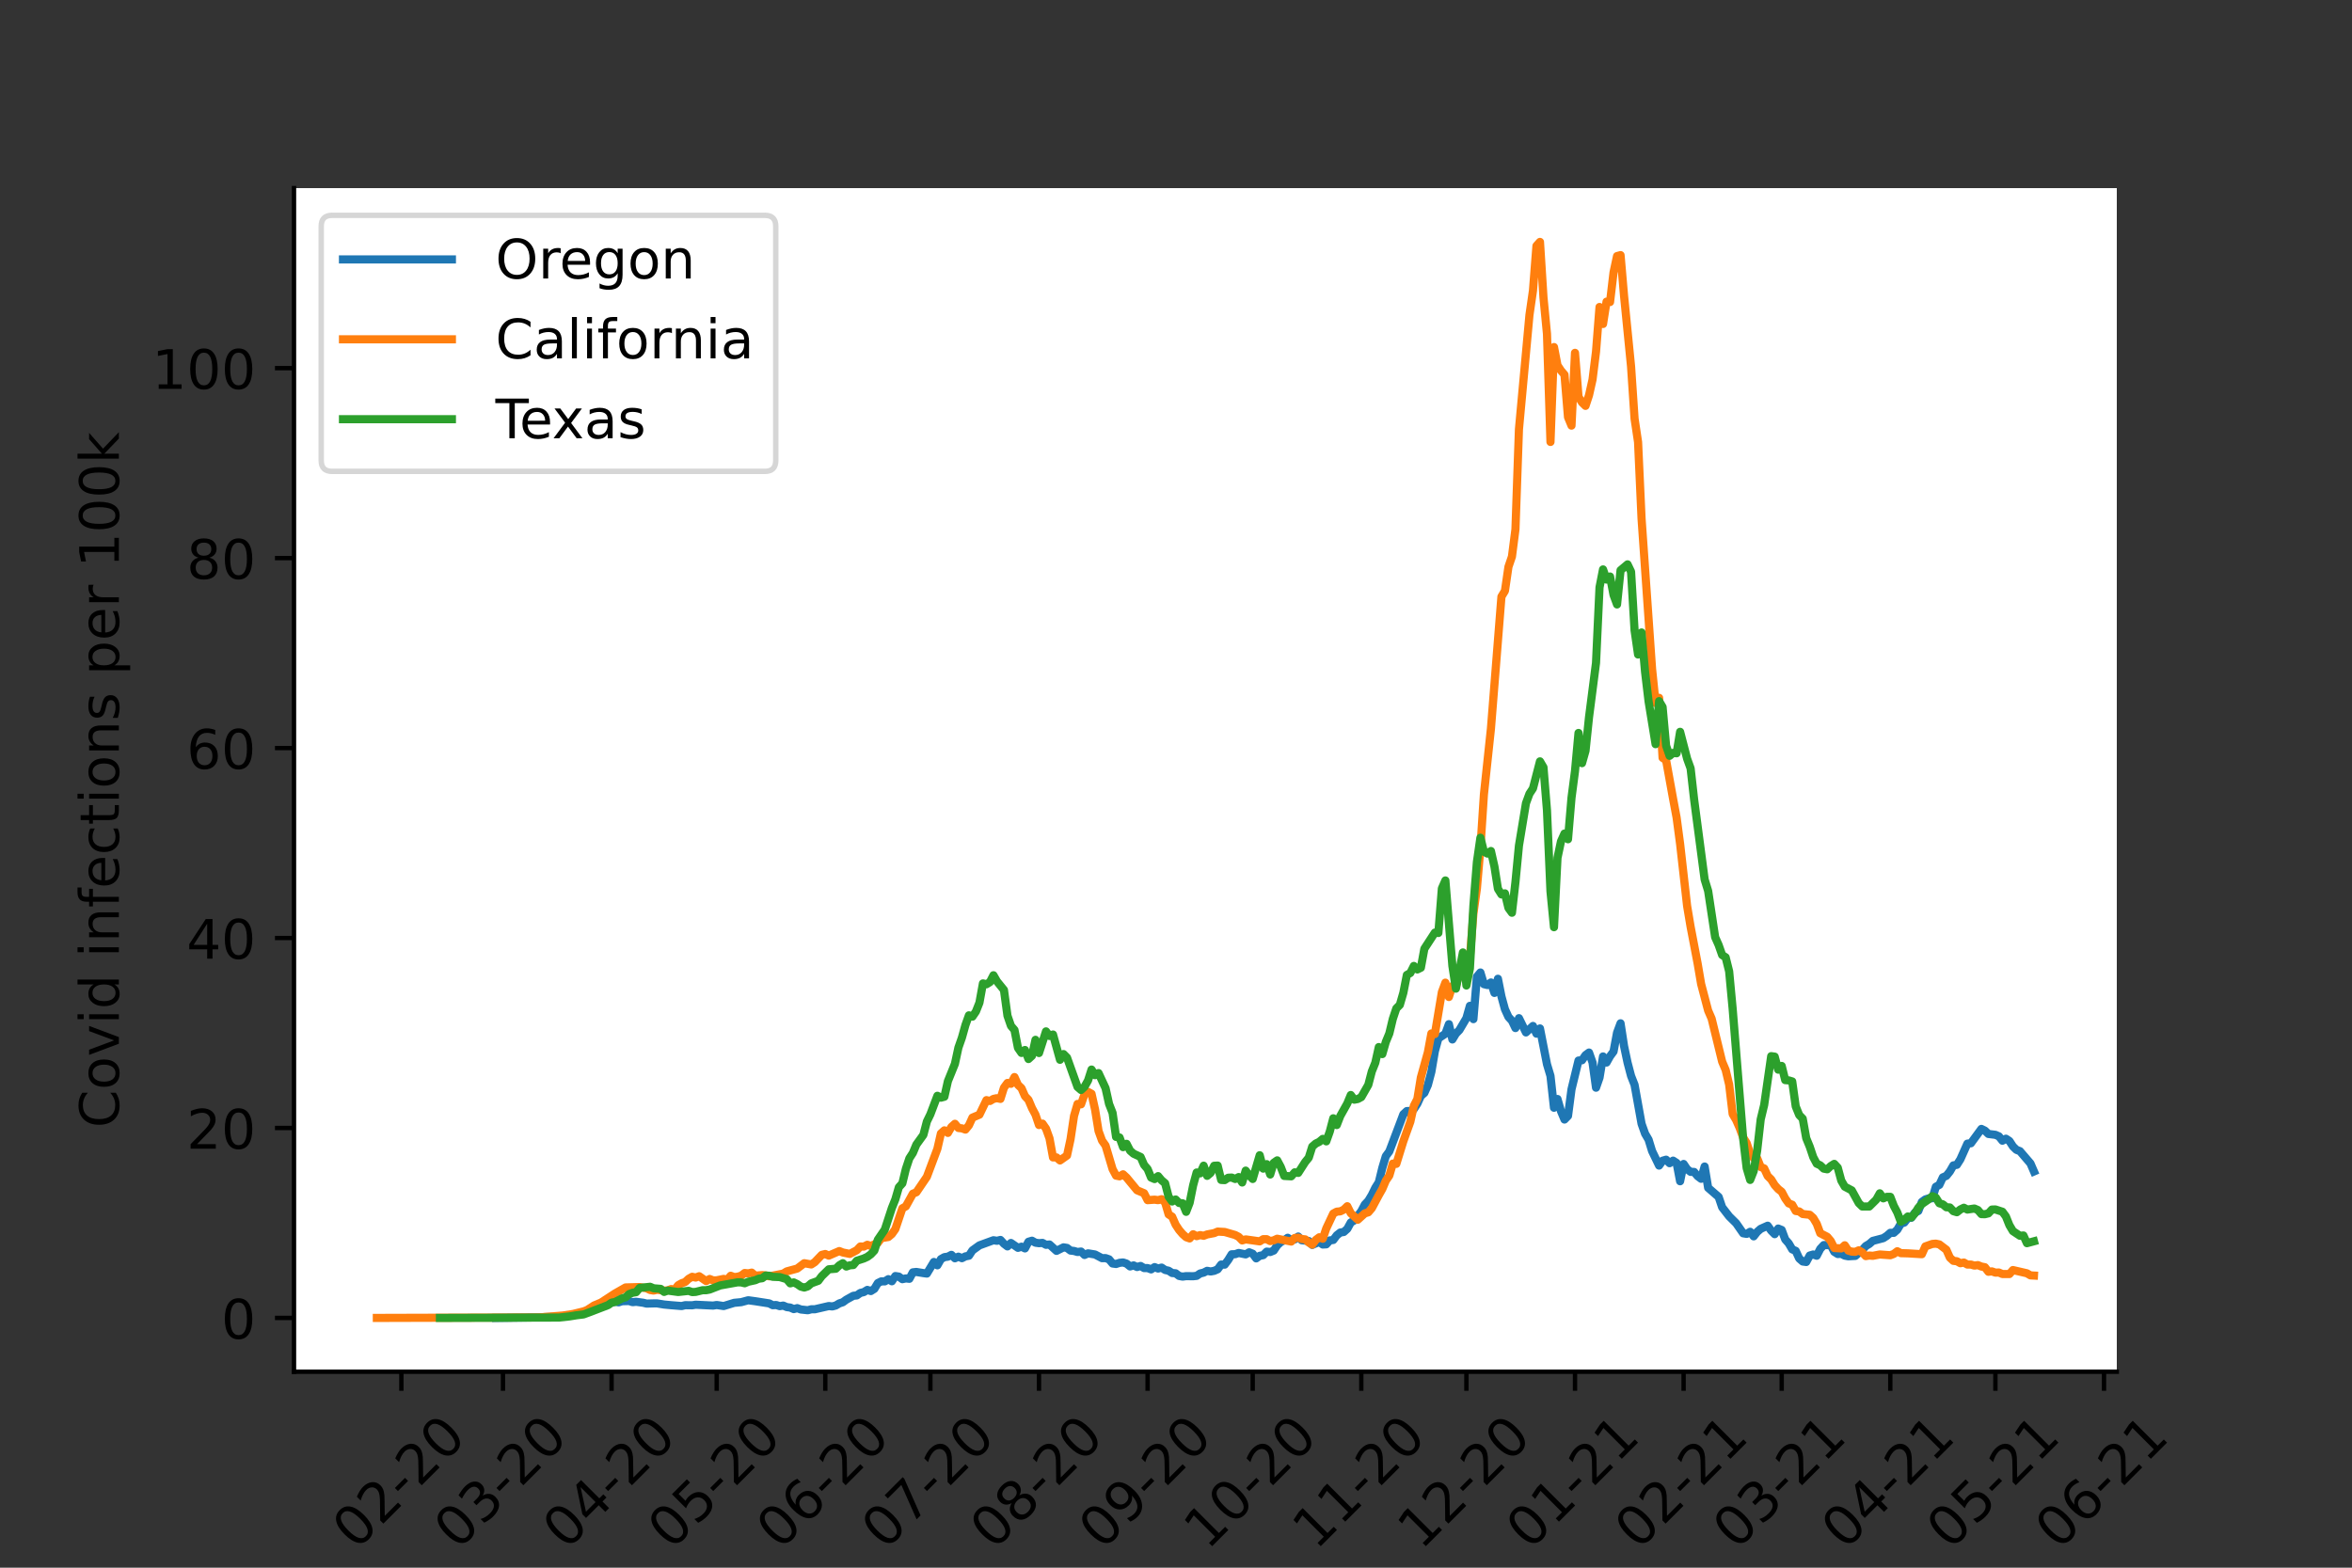 <?xml version="1.0" encoding="utf-8" standalone="no"?>
<!DOCTYPE svg PUBLIC "-//W3C//DTD SVG 1.1//EN"
  "http://www.w3.org/Graphics/SVG/1.1/DTD/svg11.dtd">
<!-- Created with matplotlib (https://matplotlib.org/) -->
<svg height="288pt" version="1.1" viewBox="0 0 432 288" width="432pt" xmlns="http://www.w3.org/2000/svg" xmlns:xlink="http://www.w3.org/1999/xlink">
 <rect x="0" y="0" width="432" height="288" fill="#333333" stroke="none"/>
 <defs>
  <style type="text/css">*{stroke-linecap:butt;stroke-linejoin:round;}</style>
 </defs>
 <g id="figure_1">
  <g id="patch_1">
   <path d="M 0 288 
L 432 288 
L 432 0 
L 0 0 
z
" style="fill:none;"/>
  </g>
  <g id="axes_1">
   <g id="patch_2">
    <path d="M 54 252 
L 388.8 252 
L 388.8 34.56 
L 54 34.56 
z
" style="fill:#ffffff;"/>
   </g>
   <g id="matplotlib.axis_1">
    <g id="xtick_1">
     <g id="line2d_1">
      <defs>
       <path d="M 0 0 
L 0 3.5 
" id="ma49efa5fae" style="stroke:#000000;stroke-width:0.8;"/>
      </defs>
      <g>
       <use style="stroke:#000000;stroke-width:0.8;" x="73.723" xlink:href="#ma49efa5fae" y="252"/>
      </g>
     </g>
     <g id="text_1">
      <!-- 02-20 -->
      <g transform="translate(65.4 284.92)rotate(-45)scale(0.1 -0.1)">
       <defs>
        <path d="M 31.781 66.406 
Q 24.172 66.406 20.328 58.906 
Q 16.5 51.422 16.5 36.375 
Q 16.5 21.391 20.328 13.891 
Q 24.172 6.391 31.781 6.391 
Q 39.453 6.391 43.281 13.891 
Q 47.125 21.391 47.125 36.375 
Q 47.125 51.422 43.281 58.906 
Q 39.453 66.406 31.781 66.406 
z
M 31.781 74.219 
Q 44.047 74.219 50.516 64.516 
Q 56.984 54.828 56.984 36.375 
Q 56.984 17.969 50.516 8.266 
Q 44.047 -1.422 31.781 -1.422 
Q 19.531 -1.422 13.062 8.266 
Q 6.594 17.969 6.594 36.375 
Q 6.594 54.828 13.062 64.516 
Q 19.531 74.219 31.781 74.219 
z
" id="DejaVuSans-48"/>
        <path d="M 19.188 8.297 
L 53.609 8.297 
L 53.609 0 
L 7.328 0 
L 7.328 8.297 
Q 12.938 14.109 22.625 23.891 
Q 32.328 33.688 34.812 36.531 
Q 39.547 41.844 41.422 45.531 
Q 43.312 49.219 43.312 52.781 
Q 43.312 58.594 39.234 62.25 
Q 35.156 65.922 28.609 65.922 
Q 23.969 65.922 18.812 64.312 
Q 13.672 62.703 7.812 59.422 
L 7.812 69.391 
Q 13.766 71.781 18.938 73 
Q 24.125 74.219 28.422 74.219 
Q 39.75 74.219 46.484 68.547 
Q 53.219 62.891 53.219 53.422 
Q 53.219 48.922 51.531 44.891 
Q 49.859 40.875 45.406 35.406 
Q 44.188 33.984 37.641 27.219 
Q 31.109 20.453 19.188 8.297 
z
" id="DejaVuSans-50"/>
        <path d="M 4.891 31.391 
L 31.203 31.391 
L 31.203 23.391 
L 4.891 23.391 
z
" id="DejaVuSans-45"/>
       </defs>
       <use xlink:href="#DejaVuSans-48"/>
       <use x="63.623" xlink:href="#DejaVuSans-50"/>
       <use x="127.246" xlink:href="#DejaVuSans-45"/>
       <use x="163.33" xlink:href="#DejaVuSans-50"/>
       <use x="226.953" xlink:href="#DejaVuSans-48"/>
      </g>
     </g>
    </g>
    <g id="xtick_2">
     <g id="line2d_2">
      <g>
       <use style="stroke:#000000;stroke-width:0.8;" x="92.383" xlink:href="#ma49efa5fae" y="252"/>
      </g>
     </g>
     <g id="text_2">
      <!-- 03-20 -->
      <g transform="translate(84.061 284.92)rotate(-45)scale(0.1 -0.1)">
       <defs>
        <path d="M 40.578 39.312 
Q 47.656 37.797 51.625 33 
Q 55.609 28.219 55.609 21.188 
Q 55.609 10.406 48.188 4.484 
Q 40.766 -1.422 27.094 -1.422 
Q 22.516 -1.422 17.656 -0.516 
Q 12.797 0.391 7.625 2.203 
L 7.625 11.719 
Q 11.719 9.328 16.594 8.109 
Q 21.484 6.891 26.812 6.891 
Q 36.078 6.891 40.938 10.547 
Q 45.797 14.203 45.797 21.188 
Q 45.797 27.641 41.281 31.266 
Q 36.766 34.906 28.719 34.906 
L 20.219 34.906 
L 20.219 43.016 
L 29.109 43.016 
Q 36.375 43.016 40.234 45.922 
Q 44.094 48.828 44.094 54.297 
Q 44.094 59.906 40.109 62.906 
Q 36.141 65.922 28.719 65.922 
Q 24.656 65.922 20.016 65.031 
Q 15.375 64.156 9.812 62.312 
L 9.812 71.094 
Q 15.438 72.656 20.344 73.438 
Q 25.25 74.219 29.594 74.219 
Q 40.828 74.219 47.359 69.109 
Q 53.906 64.016 53.906 55.328 
Q 53.906 49.266 50.438 45.094 
Q 46.969 40.922 40.578 39.312 
z
" id="DejaVuSans-51"/>
       </defs>
       <use xlink:href="#DejaVuSans-48"/>
       <use x="63.623" xlink:href="#DejaVuSans-51"/>
       <use x="127.246" xlink:href="#DejaVuSans-45"/>
       <use x="163.33" xlink:href="#DejaVuSans-50"/>
       <use x="226.953" xlink:href="#DejaVuSans-48"/>
      </g>
     </g>
    </g>
    <g id="xtick_3">
     <g id="line2d_3">
      <g>
       <use style="stroke:#000000;stroke-width:0.8;" x="112.331" xlink:href="#ma49efa5fae" y="252"/>
      </g>
     </g>
     <g id="text_3">
      <!-- 04-20 -->
      <g transform="translate(104.009 284.92)rotate(-45)scale(0.1 -0.1)">
       <defs>
        <path d="M 37.797 64.312 
L 12.891 25.391 
L 37.797 25.391 
z
M 35.203 72.906 
L 47.609 72.906 
L 47.609 25.391 
L 58.016 25.391 
L 58.016 17.188 
L 47.609 17.188 
L 47.609 0 
L 37.797 0 
L 37.797 17.188 
L 4.891 17.188 
L 4.891 26.703 
z
" id="DejaVuSans-52"/>
       </defs>
       <use xlink:href="#DejaVuSans-48"/>
       <use x="63.623" xlink:href="#DejaVuSans-52"/>
       <use x="127.246" xlink:href="#DejaVuSans-45"/>
       <use x="163.33" xlink:href="#DejaVuSans-50"/>
       <use x="226.953" xlink:href="#DejaVuSans-48"/>
      </g>
     </g>
    </g>
    <g id="xtick_4">
     <g id="line2d_4">
      <g>
       <use style="stroke:#000000;stroke-width:0.8;" x="131.635" xlink:href="#ma49efa5fae" y="252"/>
      </g>
     </g>
     <g id="text_4">
      <!-- 05-20 -->
      <g transform="translate(123.313 284.92)rotate(-45)scale(0.1 -0.1)">
       <defs>
        <path d="M 10.797 72.906 
L 49.516 72.906 
L 49.516 64.594 
L 19.828 64.594 
L 19.828 46.734 
Q 21.969 47.469 24.109 47.828 
Q 26.266 48.188 28.422 48.188 
Q 40.625 48.188 47.75 41.5 
Q 54.891 34.812 54.891 23.391 
Q 54.891 11.625 47.562 5.094 
Q 40.234 -1.422 26.906 -1.422 
Q 22.312 -1.422 17.547 -0.641 
Q 12.797 0.141 7.719 1.703 
L 7.719 11.625 
Q 12.109 9.234 16.797 8.062 
Q 21.484 6.891 26.703 6.891 
Q 35.156 6.891 40.078 11.328 
Q 45.016 15.766 45.016 23.391 
Q 45.016 31 40.078 35.438 
Q 35.156 39.891 26.703 39.891 
Q 22.75 39.891 18.812 39.016 
Q 14.891 38.141 10.797 36.281 
z
" id="DejaVuSans-53"/>
       </defs>
       <use xlink:href="#DejaVuSans-48"/>
       <use x="63.623" xlink:href="#DejaVuSans-53"/>
       <use x="127.246" xlink:href="#DejaVuSans-45"/>
       <use x="163.33" xlink:href="#DejaVuSans-50"/>
       <use x="226.953" xlink:href="#DejaVuSans-48"/>
      </g>
     </g>
    </g>
    <g id="xtick_5">
     <g id="line2d_5">
      <g>
       <use style="stroke:#000000;stroke-width:0.8;" x="151.583" xlink:href="#ma49efa5fae" y="252"/>
      </g>
     </g>
     <g id="text_5">
      <!-- 06-20 -->
      <g transform="translate(143.261 284.92)rotate(-45)scale(0.1 -0.1)">
       <defs>
        <path d="M 33.016 40.375 
Q 26.375 40.375 22.484 35.828 
Q 18.609 31.297 18.609 23.391 
Q 18.609 15.531 22.484 10.953 
Q 26.375 6.391 33.016 6.391 
Q 39.656 6.391 43.531 10.953 
Q 47.406 15.531 47.406 23.391 
Q 47.406 31.297 43.531 35.828 
Q 39.656 40.375 33.016 40.375 
z
M 52.594 71.297 
L 52.594 62.312 
Q 48.875 64.062 45.094 64.984 
Q 41.312 65.922 37.594 65.922 
Q 27.828 65.922 22.672 59.328 
Q 17.531 52.734 16.797 39.406 
Q 19.672 43.656 24.016 45.922 
Q 28.375 48.188 33.594 48.188 
Q 44.578 48.188 50.953 41.516 
Q 57.328 34.859 57.328 23.391 
Q 57.328 12.156 50.688 5.359 
Q 44.047 -1.422 33.016 -1.422 
Q 20.359 -1.422 13.672 8.266 
Q 6.984 17.969 6.984 36.375 
Q 6.984 53.656 15.188 63.938 
Q 23.391 74.219 37.203 74.219 
Q 40.922 74.219 44.703 73.484 
Q 48.484 72.75 52.594 71.297 
z
" id="DejaVuSans-54"/>
       </defs>
       <use xlink:href="#DejaVuSans-48"/>
       <use x="63.623" xlink:href="#DejaVuSans-54"/>
       <use x="127.246" xlink:href="#DejaVuSans-45"/>
       <use x="163.33" xlink:href="#DejaVuSans-50"/>
       <use x="226.953" xlink:href="#DejaVuSans-48"/>
      </g>
     </g>
    </g>
    <g id="xtick_6">
     <g id="line2d_6">
      <g>
       <use style="stroke:#000000;stroke-width:0.8;" x="170.887" xlink:href="#ma49efa5fae" y="252"/>
      </g>
     </g>
     <g id="text_6">
      <!-- 07-20 -->
      <g transform="translate(162.565 284.92)rotate(-45)scale(0.1 -0.1)">
       <defs>
        <path d="M 8.203 72.906 
L 55.078 72.906 
L 55.078 68.703 
L 28.609 0 
L 18.312 0 
L 43.219 64.594 
L 8.203 64.594 
z
" id="DejaVuSans-55"/>
       </defs>
       <use xlink:href="#DejaVuSans-48"/>
       <use x="63.623" xlink:href="#DejaVuSans-55"/>
       <use x="127.246" xlink:href="#DejaVuSans-45"/>
       <use x="163.33" xlink:href="#DejaVuSans-50"/>
       <use x="226.953" xlink:href="#DejaVuSans-48"/>
      </g>
     </g>
    </g>
    <g id="xtick_7">
     <g id="line2d_7">
      <g>
       <use style="stroke:#000000;stroke-width:0.8;" x="190.835" xlink:href="#ma49efa5fae" y="252"/>
      </g>
     </g>
     <g id="text_7">
      <!-- 08-20 -->
      <g transform="translate(182.513 284.92)rotate(-45)scale(0.1 -0.1)">
       <defs>
        <path d="M 31.781 34.625 
Q 24.75 34.625 20.719 30.859 
Q 16.703 27.094 16.703 20.516 
Q 16.703 13.922 20.719 10.156 
Q 24.75 6.391 31.781 6.391 
Q 38.812 6.391 42.859 10.172 
Q 46.922 13.969 46.922 20.516 
Q 46.922 27.094 42.891 30.859 
Q 38.875 34.625 31.781 34.625 
z
M 21.922 38.812 
Q 15.578 40.375 12.031 44.719 
Q 8.5 49.078 8.5 55.328 
Q 8.5 64.062 14.719 69.141 
Q 20.953 74.219 31.781 74.219 
Q 42.672 74.219 48.875 69.141 
Q 55.078 64.062 55.078 55.328 
Q 55.078 49.078 51.531 44.719 
Q 48 40.375 41.703 38.812 
Q 48.828 37.156 52.797 32.312 
Q 56.781 27.484 56.781 20.516 
Q 56.781 9.906 50.312 4.234 
Q 43.844 -1.422 31.781 -1.422 
Q 19.734 -1.422 13.25 4.234 
Q 6.781 9.906 6.781 20.516 
Q 6.781 27.484 10.781 32.312 
Q 14.797 37.156 21.922 38.812 
z
M 18.312 54.391 
Q 18.312 48.734 21.844 45.562 
Q 25.391 42.391 31.781 42.391 
Q 38.141 42.391 41.719 45.562 
Q 45.312 48.734 45.312 54.391 
Q 45.312 60.062 41.719 63.234 
Q 38.141 66.406 31.781 66.406 
Q 25.391 66.406 21.844 63.234 
Q 18.312 60.062 18.312 54.391 
z
" id="DejaVuSans-56"/>
       </defs>
       <use xlink:href="#DejaVuSans-48"/>
       <use x="63.623" xlink:href="#DejaVuSans-56"/>
       <use x="127.246" xlink:href="#DejaVuSans-45"/>
       <use x="163.33" xlink:href="#DejaVuSans-50"/>
       <use x="226.953" xlink:href="#DejaVuSans-48"/>
      </g>
     </g>
    </g>
    <g id="xtick_8">
     <g id="line2d_8">
      <g>
       <use style="stroke:#000000;stroke-width:0.8;" x="210.783" xlink:href="#ma49efa5fae" y="252"/>
      </g>
     </g>
     <g id="text_8">
      <!-- 09-20 -->
      <g transform="translate(202.46 284.92)rotate(-45)scale(0.1 -0.1)">
       <defs>
        <path d="M 10.984 1.516 
L 10.984 10.5 
Q 14.703 8.734 18.5 7.812 
Q 22.312 6.891 25.984 6.891 
Q 35.75 6.891 40.891 13.453 
Q 46.047 20.016 46.781 33.406 
Q 43.953 29.203 39.594 26.953 
Q 35.25 24.703 29.984 24.703 
Q 19.047 24.703 12.672 31.312 
Q 6.297 37.938 6.297 49.422 
Q 6.297 60.641 12.938 67.422 
Q 19.578 74.219 30.609 74.219 
Q 43.266 74.219 49.922 64.516 
Q 56.594 54.828 56.594 36.375 
Q 56.594 19.141 48.406 8.859 
Q 40.234 -1.422 26.422 -1.422 
Q 22.703 -1.422 18.891 -0.688 
Q 15.094 0.047 10.984 1.516 
z
M 30.609 32.422 
Q 37.25 32.422 41.125 36.953 
Q 45.016 41.5 45.016 49.422 
Q 45.016 57.281 41.125 61.844 
Q 37.25 66.406 30.609 66.406 
Q 23.969 66.406 20.094 61.844 
Q 16.219 57.281 16.219 49.422 
Q 16.219 41.5 20.094 36.953 
Q 23.969 32.422 30.609 32.422 
z
" id="DejaVuSans-57"/>
       </defs>
       <use xlink:href="#DejaVuSans-48"/>
       <use x="63.623" xlink:href="#DejaVuSans-57"/>
       <use x="127.246" xlink:href="#DejaVuSans-45"/>
       <use x="163.33" xlink:href="#DejaVuSans-50"/>
       <use x="226.953" xlink:href="#DejaVuSans-48"/>
      </g>
     </g>
    </g>
    <g id="xtick_9">
     <g id="line2d_9">
      <g>
       <use style="stroke:#000000;stroke-width:0.8;" x="230.087" xlink:href="#ma49efa5fae" y="252"/>
      </g>
     </g>
     <g id="text_9">
      <!-- 10-20 -->
      <g transform="translate(221.765 284.92)rotate(-45)scale(0.1 -0.1)">
       <defs>
        <path d="M 12.406 8.297 
L 28.516 8.297 
L 28.516 63.922 
L 10.984 60.406 
L 10.984 69.391 
L 28.422 72.906 
L 38.281 72.906 
L 38.281 8.297 
L 54.391 8.297 
L 54.391 0 
L 12.406 0 
z
" id="DejaVuSans-49"/>
       </defs>
       <use xlink:href="#DejaVuSans-49"/>
       <use x="63.623" xlink:href="#DejaVuSans-48"/>
       <use x="127.246" xlink:href="#DejaVuSans-45"/>
       <use x="163.33" xlink:href="#DejaVuSans-50"/>
       <use x="226.953" xlink:href="#DejaVuSans-48"/>
      </g>
     </g>
    </g>
    <g id="xtick_10">
     <g id="line2d_10">
      <g>
       <use style="stroke:#000000;stroke-width:0.8;" x="250.035" xlink:href="#ma49efa5fae" y="252"/>
      </g>
     </g>
     <g id="text_10">
      <!-- 11-20 -->
      <g transform="translate(241.712 284.92)rotate(-45)scale(0.1 -0.1)">
       <use xlink:href="#DejaVuSans-49"/>
       <use x="63.623" xlink:href="#DejaVuSans-49"/>
       <use x="127.246" xlink:href="#DejaVuSans-45"/>
       <use x="163.33" xlink:href="#DejaVuSans-50"/>
       <use x="226.953" xlink:href="#DejaVuSans-48"/>
      </g>
     </g>
    </g>
    <g id="xtick_11">
     <g id="line2d_11">
      <g>
       <use style="stroke:#000000;stroke-width:0.8;" x="269.339" xlink:href="#ma49efa5fae" y="252"/>
      </g>
     </g>
     <g id="text_11">
      <!-- 12-20 -->
      <g transform="translate(261.017 284.92)rotate(-45)scale(0.1 -0.1)">
       <use xlink:href="#DejaVuSans-49"/>
       <use x="63.623" xlink:href="#DejaVuSans-50"/>
       <use x="127.246" xlink:href="#DejaVuSans-45"/>
       <use x="163.33" xlink:href="#DejaVuSans-50"/>
       <use x="226.953" xlink:href="#DejaVuSans-48"/>
      </g>
     </g>
    </g>
    <g id="xtick_12">
     <g id="line2d_12">
      <g>
       <use style="stroke:#000000;stroke-width:0.8;" x="289.287" xlink:href="#ma49efa5fae" y="252"/>
      </g>
     </g>
     <g id="text_12">
      <!-- 01-21 -->
      <g transform="translate(280.964 284.92)rotate(-45)scale(0.1 -0.1)">
       <use xlink:href="#DejaVuSans-48"/>
       <use x="63.623" xlink:href="#DejaVuSans-49"/>
       <use x="127.246" xlink:href="#DejaVuSans-45"/>
       <use x="163.33" xlink:href="#DejaVuSans-50"/>
       <use x="226.953" xlink:href="#DejaVuSans-49"/>
      </g>
     </g>
    </g>
    <g id="xtick_13">
     <g id="line2d_13">
      <g>
       <use style="stroke:#000000;stroke-width:0.8;" x="309.234" xlink:href="#ma49efa5fae" y="252"/>
      </g>
     </g>
     <g id="text_13">
      <!-- 02-21 -->
      <g transform="translate(300.912 284.92)rotate(-45)scale(0.1 -0.1)">
       <use xlink:href="#DejaVuSans-48"/>
       <use x="63.623" xlink:href="#DejaVuSans-50"/>
       <use x="127.246" xlink:href="#DejaVuSans-45"/>
       <use x="163.33" xlink:href="#DejaVuSans-50"/>
       <use x="226.953" xlink:href="#DejaVuSans-49"/>
      </g>
     </g>
    </g>
    <g id="xtick_14">
     <g id="line2d_14">
      <g>
       <use style="stroke:#000000;stroke-width:0.8;" x="327.252" xlink:href="#ma49efa5fae" y="252"/>
      </g>
     </g>
     <g id="text_14">
      <!-- 03-21 -->
      <g transform="translate(318.929 284.92)rotate(-45)scale(0.1 -0.1)">
       <use xlink:href="#DejaVuSans-48"/>
       <use x="63.623" xlink:href="#DejaVuSans-51"/>
       <use x="127.246" xlink:href="#DejaVuSans-45"/>
       <use x="163.33" xlink:href="#DejaVuSans-50"/>
       <use x="226.953" xlink:href="#DejaVuSans-49"/>
      </g>
     </g>
    </g>
    <g id="xtick_15">
     <g id="line2d_15">
      <g>
       <use style="stroke:#000000;stroke-width:0.8;" x="347.199" xlink:href="#ma49efa5fae" y="252"/>
      </g>
     </g>
     <g id="text_15">
      <!-- 04-21 -->
      <g transform="translate(338.877 284.92)rotate(-45)scale(0.1 -0.1)">
       <use xlink:href="#DejaVuSans-48"/>
       <use x="63.623" xlink:href="#DejaVuSans-52"/>
       <use x="127.246" xlink:href="#DejaVuSans-45"/>
       <use x="163.33" xlink:href="#DejaVuSans-50"/>
       <use x="226.953" xlink:href="#DejaVuSans-49"/>
      </g>
     </g>
    </g>
    <g id="xtick_16">
     <g id="line2d_16">
      <g>
       <use style="stroke:#000000;stroke-width:0.8;" x="366.504" xlink:href="#ma49efa5fae" y="252"/>
      </g>
     </g>
     <g id="text_16">
      <!-- 05-21 -->
      <g transform="translate(358.181 284.92)rotate(-45)scale(0.1 -0.1)">
       <use xlink:href="#DejaVuSans-48"/>
       <use x="63.623" xlink:href="#DejaVuSans-53"/>
       <use x="127.246" xlink:href="#DejaVuSans-45"/>
       <use x="163.33" xlink:href="#DejaVuSans-50"/>
       <use x="226.953" xlink:href="#DejaVuSans-49"/>
      </g>
     </g>
    </g>
    <g id="xtick_17">
     <g id="line2d_17">
      <g>
       <use style="stroke:#000000;stroke-width:0.8;" x="386.451" xlink:href="#ma49efa5fae" y="252"/>
      </g>
     </g>
     <g id="text_17">
      <!-- 06-21 -->
      <g transform="translate(378.129 284.92)rotate(-45)scale(0.1 -0.1)">
       <use xlink:href="#DejaVuSans-48"/>
       <use x="63.623" xlink:href="#DejaVuSans-54"/>
       <use x="127.246" xlink:href="#DejaVuSans-45"/>
       <use x="163.33" xlink:href="#DejaVuSans-50"/>
       <use x="226.953" xlink:href="#DejaVuSans-49"/>
      </g>
     </g>
    </g>
    <g id="text_18">
     <!-- Date -->
     <g transform="translate(209.449 297.989)scale(0.1 -0.1)">
      <defs>
       <path d="M 19.672 64.797 
L 19.672 8.109 
L 31.594 8.109 
Q 46.688 8.109 53.688 14.938 
Q 60.688 21.781 60.688 36.531 
Q 60.688 51.172 53.688 57.984 
Q 46.688 64.797 31.594 64.797 
z
M 9.812 72.906 
L 30.078 72.906 
Q 51.266 72.906 61.172 64.094 
Q 71.094 55.281 71.094 36.531 
Q 71.094 17.672 61.125 8.828 
Q 51.172 0 30.078 0 
L 9.812 0 
z
" id="DejaVuSans-68"/>
       <path d="M 34.281 27.484 
Q 23.391 27.484 19.188 25 
Q 14.984 22.516 14.984 16.5 
Q 14.984 11.719 18.141 8.906 
Q 21.297 6.109 26.703 6.109 
Q 34.188 6.109 38.703 11.406 
Q 43.219 16.703 43.219 25.484 
L 43.219 27.484 
z
M 52.203 31.203 
L 52.203 0 
L 43.219 0 
L 43.219 8.297 
Q 40.141 3.328 35.547 0.953 
Q 30.953 -1.422 24.312 -1.422 
Q 15.922 -1.422 10.953 3.297 
Q 6 8.016 6 15.922 
Q 6 25.141 12.172 29.828 
Q 18.359 34.516 30.609 34.516 
L 43.219 34.516 
L 43.219 35.406 
Q 43.219 41.609 39.141 45 
Q 35.062 48.391 27.688 48.391 
Q 23 48.391 18.547 47.266 
Q 14.109 46.141 10.016 43.891 
L 10.016 52.203 
Q 14.938 54.109 19.578 55.047 
Q 24.219 56 28.609 56 
Q 40.484 56 46.344 49.844 
Q 52.203 43.703 52.203 31.203 
z
" id="DejaVuSans-97"/>
       <path d="M 18.312 70.219 
L 18.312 54.688 
L 36.812 54.688 
L 36.812 47.703 
L 18.312 47.703 
L 18.312 18.016 
Q 18.312 11.328 20.141 9.422 
Q 21.969 7.516 27.594 7.516 
L 36.812 7.516 
L 36.812 0 
L 27.594 0 
Q 17.188 0 13.234 3.875 
Q 9.281 7.766 9.281 18.016 
L 9.281 47.703 
L 2.688 47.703 
L 2.688 54.688 
L 9.281 54.688 
L 9.281 70.219 
z
" id="DejaVuSans-116"/>
       <path d="M 56.203 29.594 
L 56.203 25.203 
L 14.891 25.203 
Q 15.484 15.922 20.484 11.062 
Q 25.484 6.203 34.422 6.203 
Q 39.594 6.203 44.453 7.469 
Q 49.312 8.734 54.109 11.281 
L 54.109 2.781 
Q 49.266 0.734 44.188 -0.344 
Q 39.109 -1.422 33.891 -1.422 
Q 20.797 -1.422 13.156 6.188 
Q 5.516 13.812 5.516 26.812 
Q 5.516 40.234 12.766 48.109 
Q 20.016 56 32.328 56 
Q 43.359 56 49.781 48.891 
Q 56.203 41.797 56.203 29.594 
z
M 47.219 32.234 
Q 47.125 39.594 43.094 43.984 
Q 39.062 48.391 32.422 48.391 
Q 24.906 48.391 20.391 44.141 
Q 15.875 39.891 15.188 32.172 
z
" id="DejaVuSans-101"/>
      </defs>
      <use xlink:href="#DejaVuSans-68"/>
      <use x="77.002" xlink:href="#DejaVuSans-97"/>
      <use x="138.281" xlink:href="#DejaVuSans-116"/>
      <use x="177.49" xlink:href="#DejaVuSans-101"/>
     </g>
    </g>
   </g>
   <g id="matplotlib.axis_2">
    <g id="ytick_1">
     <g id="line2d_18">
      <defs>
       <path d="M 0 0 
L -3.5 0 
" id="m24ba0bb8e6" style="stroke:#000000;stroke-width:0.8;"/>
      </defs>
      <g>
       <use style="stroke:#000000;stroke-width:0.8;" x="54" xlink:href="#m24ba0bb8e6" y="242.116"/>
      </g>
     </g>
     <g id="text_19">
      <!-- 0 -->
      <g transform="translate(40.638 245.916)scale(0.1 -0.1)">
       <use xlink:href="#DejaVuSans-48"/>
      </g>
     </g>
    </g>
    <g id="ytick_2">
     <g id="line2d_19">
      <g>
       <use style="stroke:#000000;stroke-width:0.8;" x="54" xlink:href="#m24ba0bb8e6" y="207.22"/>
      </g>
     </g>
     <g id="text_20">
      <!-- 20 -->
      <g transform="translate(34.275 211.019)scale(0.1 -0.1)">
       <use xlink:href="#DejaVuSans-50"/>
       <use x="63.623" xlink:href="#DejaVuSans-48"/>
      </g>
     </g>
    </g>
    <g id="ytick_3">
     <g id="line2d_20">
      <g>
       <use style="stroke:#000000;stroke-width:0.8;" x="54" xlink:href="#m24ba0bb8e6" y="172.323"/>
      </g>
     </g>
     <g id="text_21">
      <!-- 40 -->
      <g transform="translate(34.275 176.122)scale(0.1 -0.1)">
       <use xlink:href="#DejaVuSans-52"/>
       <use x="63.623" xlink:href="#DejaVuSans-48"/>
      </g>
     </g>
    </g>
    <g id="ytick_4">
     <g id="line2d_21">
      <g>
       <use style="stroke:#000000;stroke-width:0.8;" x="54" xlink:href="#m24ba0bb8e6" y="137.426"/>
      </g>
     </g>
     <g id="text_22">
      <!-- 60 -->
      <g transform="translate(34.275 141.225)scale(0.1 -0.1)">
       <use xlink:href="#DejaVuSans-54"/>
       <use x="63.623" xlink:href="#DejaVuSans-48"/>
      </g>
     </g>
    </g>
    <g id="ytick_5">
     <g id="line2d_22">
      <g>
       <use style="stroke:#000000;stroke-width:0.8;" x="54" xlink:href="#m24ba0bb8e6" y="102.529"/>
      </g>
     </g>
     <g id="text_23">
      <!-- 80 -->
      <g transform="translate(34.275 106.329)scale(0.1 -0.1)">
       <use xlink:href="#DejaVuSans-56"/>
       <use x="63.623" xlink:href="#DejaVuSans-48"/>
      </g>
     </g>
    </g>
    <g id="ytick_6">
     <g id="line2d_23">
      <g>
       <use style="stroke:#000000;stroke-width:0.8;" x="54" xlink:href="#m24ba0bb8e6" y="67.633"/>
      </g>
     </g>
     <g id="text_24">
      <!-- 100 -->
      <g transform="translate(27.913 71.432)scale(0.1 -0.1)">
       <use xlink:href="#DejaVuSans-49"/>
       <use x="63.623" xlink:href="#DejaVuSans-48"/>
       <use x="127.246" xlink:href="#DejaVuSans-48"/>
      </g>
     </g>
    </g>
    <g id="text_25">
     <!-- Covid infections per 100k -->
     <g transform="translate(21.833 207.192)rotate(-90)scale(0.1 -0.1)">
      <defs>
       <path d="M 64.406 67.281 
L 64.406 56.891 
Q 59.422 61.531 53.781 63.812 
Q 48.141 66.109 41.797 66.109 
Q 29.297 66.109 22.656 58.469 
Q 16.016 50.828 16.016 36.375 
Q 16.016 21.969 22.656 14.328 
Q 29.297 6.688 41.797 6.688 
Q 48.141 6.688 53.781 8.984 
Q 59.422 11.281 64.406 15.922 
L 64.406 5.609 
Q 59.234 2.094 53.438 0.328 
Q 47.656 -1.422 41.219 -1.422 
Q 24.656 -1.422 15.125 8.703 
Q 5.609 18.844 5.609 36.375 
Q 5.609 53.953 15.125 64.078 
Q 24.656 74.219 41.219 74.219 
Q 47.75 74.219 53.531 72.484 
Q 59.328 70.75 64.406 67.281 
z
" id="DejaVuSans-67"/>
       <path d="M 30.609 48.391 
Q 23.391 48.391 19.188 42.75 
Q 14.984 37.109 14.984 27.297 
Q 14.984 17.484 19.156 11.844 
Q 23.344 6.203 30.609 6.203 
Q 37.797 6.203 41.984 11.859 
Q 46.188 17.531 46.188 27.297 
Q 46.188 37.016 41.984 42.703 
Q 37.797 48.391 30.609 48.391 
z
M 30.609 56 
Q 42.328 56 49.016 48.375 
Q 55.719 40.766 55.719 27.297 
Q 55.719 13.875 49.016 6.219 
Q 42.328 -1.422 30.609 -1.422 
Q 18.844 -1.422 12.172 6.219 
Q 5.516 13.875 5.516 27.297 
Q 5.516 40.766 12.172 48.375 
Q 18.844 56 30.609 56 
z
" id="DejaVuSans-111"/>
       <path d="M 2.984 54.688 
L 12.5 54.688 
L 29.594 8.797 
L 46.688 54.688 
L 56.203 54.688 
L 35.688 0 
L 23.484 0 
z
" id="DejaVuSans-118"/>
       <path d="M 9.422 54.688 
L 18.406 54.688 
L 18.406 0 
L 9.422 0 
z
M 9.422 75.984 
L 18.406 75.984 
L 18.406 64.594 
L 9.422 64.594 
z
" id="DejaVuSans-105"/>
       <path d="M 45.406 46.391 
L 45.406 75.984 
L 54.391 75.984 
L 54.391 0 
L 45.406 0 
L 45.406 8.203 
Q 42.578 3.328 38.25 0.953 
Q 33.938 -1.422 27.875 -1.422 
Q 17.969 -1.422 11.734 6.484 
Q 5.516 14.406 5.516 27.297 
Q 5.516 40.188 11.734 48.094 
Q 17.969 56 27.875 56 
Q 33.938 56 38.25 53.625 
Q 42.578 51.266 45.406 46.391 
z
M 14.797 27.297 
Q 14.797 17.391 18.875 11.75 
Q 22.953 6.109 30.078 6.109 
Q 37.203 6.109 41.297 11.75 
Q 45.406 17.391 45.406 27.297 
Q 45.406 37.203 41.297 42.844 
Q 37.203 48.484 30.078 48.484 
Q 22.953 48.484 18.875 42.844 
Q 14.797 37.203 14.797 27.297 
z
" id="DejaVuSans-100"/>
       <path id="DejaVuSans-32"/>
       <path d="M 54.891 33.016 
L 54.891 0 
L 45.906 0 
L 45.906 32.719 
Q 45.906 40.484 42.875 44.328 
Q 39.844 48.188 33.797 48.188 
Q 26.516 48.188 22.312 43.547 
Q 18.109 38.922 18.109 30.906 
L 18.109 0 
L 9.078 0 
L 9.078 54.688 
L 18.109 54.688 
L 18.109 46.188 
Q 21.344 51.125 25.703 53.562 
Q 30.078 56 35.797 56 
Q 45.219 56 50.047 50.172 
Q 54.891 44.344 54.891 33.016 
z
" id="DejaVuSans-110"/>
       <path d="M 37.109 75.984 
L 37.109 68.5 
L 28.516 68.5 
Q 23.688 68.5 21.797 66.547 
Q 19.922 64.594 19.922 59.516 
L 19.922 54.688 
L 34.719 54.688 
L 34.719 47.703 
L 19.922 47.703 
L 19.922 0 
L 10.891 0 
L 10.891 47.703 
L 2.297 47.703 
L 2.297 54.688 
L 10.891 54.688 
L 10.891 58.5 
Q 10.891 67.625 15.141 71.797 
Q 19.391 75.984 28.609 75.984 
z
" id="DejaVuSans-102"/>
       <path d="M 48.781 52.594 
L 48.781 44.188 
Q 44.969 46.297 41.141 47.344 
Q 37.312 48.391 33.406 48.391 
Q 24.656 48.391 19.812 42.844 
Q 14.984 37.312 14.984 27.297 
Q 14.984 17.281 19.812 11.734 
Q 24.656 6.203 33.406 6.203 
Q 37.312 6.203 41.141 7.25 
Q 44.969 8.297 48.781 10.406 
L 48.781 2.094 
Q 45.016 0.344 40.984 -0.531 
Q 36.969 -1.422 32.422 -1.422 
Q 20.062 -1.422 12.781 6.344 
Q 5.516 14.109 5.516 27.297 
Q 5.516 40.672 12.859 48.328 
Q 20.219 56 33.016 56 
Q 37.156 56 41.109 55.141 
Q 45.062 54.297 48.781 52.594 
z
" id="DejaVuSans-99"/>
       <path d="M 44.281 53.078 
L 44.281 44.578 
Q 40.484 46.531 36.375 47.5 
Q 32.281 48.484 27.875 48.484 
Q 21.188 48.484 17.844 46.438 
Q 14.5 44.391 14.5 40.281 
Q 14.5 37.156 16.891 35.375 
Q 19.281 33.594 26.516 31.984 
L 29.594 31.297 
Q 39.156 29.25 43.188 25.516 
Q 47.219 21.781 47.219 15.094 
Q 47.219 7.469 41.188 3.016 
Q 35.156 -1.422 24.609 -1.422 
Q 20.219 -1.422 15.453 -0.562 
Q 10.688 0.297 5.422 2 
L 5.422 11.281 
Q 10.406 8.688 15.234 7.391 
Q 20.062 6.109 24.812 6.109 
Q 31.156 6.109 34.562 8.281 
Q 37.984 10.453 37.984 14.406 
Q 37.984 18.062 35.516 20.016 
Q 33.062 21.969 24.703 23.781 
L 21.578 24.516 
Q 13.234 26.266 9.516 29.906 
Q 5.812 33.547 5.812 39.891 
Q 5.812 47.609 11.281 51.797 
Q 16.75 56 26.812 56 
Q 31.781 56 36.172 55.266 
Q 40.578 54.547 44.281 53.078 
z
" id="DejaVuSans-115"/>
       <path d="M 18.109 8.203 
L 18.109 -20.797 
L 9.078 -20.797 
L 9.078 54.688 
L 18.109 54.688 
L 18.109 46.391 
Q 20.953 51.266 25.266 53.625 
Q 29.594 56 35.594 56 
Q 45.562 56 51.781 48.094 
Q 58.016 40.188 58.016 27.297 
Q 58.016 14.406 51.781 6.484 
Q 45.562 -1.422 35.594 -1.422 
Q 29.594 -1.422 25.266 0.953 
Q 20.953 3.328 18.109 8.203 
z
M 48.688 27.297 
Q 48.688 37.203 44.609 42.844 
Q 40.531 48.484 33.406 48.484 
Q 26.266 48.484 22.188 42.844 
Q 18.109 37.203 18.109 27.297 
Q 18.109 17.391 22.188 11.75 
Q 26.266 6.109 33.406 6.109 
Q 40.531 6.109 44.609 11.75 
Q 48.688 17.391 48.688 27.297 
z
" id="DejaVuSans-112"/>
       <path d="M 41.109 46.297 
Q 39.594 47.172 37.812 47.578 
Q 36.031 48 33.891 48 
Q 26.266 48 22.188 43.047 
Q 18.109 38.094 18.109 28.812 
L 18.109 0 
L 9.078 0 
L 9.078 54.688 
L 18.109 54.688 
L 18.109 46.188 
Q 20.953 51.172 25.484 53.578 
Q 30.031 56 36.531 56 
Q 37.453 56 38.578 55.875 
Q 39.703 55.766 41.062 55.516 
z
" id="DejaVuSans-114"/>
       <path d="M 9.078 75.984 
L 18.109 75.984 
L 18.109 31.109 
L 44.922 54.688 
L 56.391 54.688 
L 27.391 29.109 
L 57.625 0 
L 45.906 0 
L 18.109 26.703 
L 18.109 0 
L 9.078 0 
z
" id="DejaVuSans-107"/>
      </defs>
      <use xlink:href="#DejaVuSans-67"/>
      <use x="69.824" xlink:href="#DejaVuSans-111"/>
      <use x="131.006" xlink:href="#DejaVuSans-118"/>
      <use x="190.186" xlink:href="#DejaVuSans-105"/>
      <use x="217.969" xlink:href="#DejaVuSans-100"/>
      <use x="281.445" xlink:href="#DejaVuSans-32"/>
      <use x="313.232" xlink:href="#DejaVuSans-105"/>
      <use x="341.016" xlink:href="#DejaVuSans-110"/>
      <use x="404.395" xlink:href="#DejaVuSans-102"/>
      <use x="439.6" xlink:href="#DejaVuSans-101"/>
      <use x="501.123" xlink:href="#DejaVuSans-99"/>
      <use x="556.104" xlink:href="#DejaVuSans-116"/>
      <use x="595.312" xlink:href="#DejaVuSans-105"/>
      <use x="623.096" xlink:href="#DejaVuSans-111"/>
      <use x="684.277" xlink:href="#DejaVuSans-110"/>
      <use x="747.656" xlink:href="#DejaVuSans-115"/>
      <use x="799.756" xlink:href="#DejaVuSans-32"/>
      <use x="831.543" xlink:href="#DejaVuSans-112"/>
      <use x="895.02" xlink:href="#DejaVuSans-101"/>
      <use x="956.543" xlink:href="#DejaVuSans-114"/>
      <use x="997.656" xlink:href="#DejaVuSans-32"/>
      <use x="1029.443" xlink:href="#DejaVuSans-49"/>
      <use x="1093.066" xlink:href="#DejaVuSans-48"/>
      <use x="1156.689" xlink:href="#DejaVuSans-48"/>
      <use x="1220.312" xlink:href="#DejaVuSans-107"/>
     </g>
    </g>
   </g>
   <g id="line2d_24">
    <path clip-path="url(#p5cd2ede613)" d="M 91.096 242.116 
L 98.818 242.012 
L 100.748 241.942 
L 102.035 241.924 
L 102.679 241.802 
L 103.966 241.785 
L 106.54 241.261 
L 107.183 241.279 
L 110.401 239.831 
L 111.044 239.656 
L 111.688 239.272 
L 112.331 239.325 
L 112.974 239.098 
L 113.618 239.255 
L 114.261 239.045 
L 115.548 239.011 
L 116.192 239.22 
L 116.835 239.15 
L 118.122 239.325 
L 118.766 239.482 
L 120.053 239.447 
L 120.696 239.447 
L 121.983 239.656 
L 123.27 239.778 
L 125.201 239.935 
L 125.844 239.778 
L 127.131 239.796 
L 127.774 239.691 
L 130.992 239.848 
L 131.635 239.743 
L 132.922 239.935 
L 134.853 239.342 
L 136.14 239.22 
L 137.427 238.871 
L 138.713 239.045 
L 141.287 239.447 
L 141.931 239.778 
L 142.574 239.743 
L 143.218 239.953 
L 143.861 239.848 
L 144.505 240.127 
L 145.148 240.214 
L 145.792 240.494 
L 146.435 240.319 
L 147.079 240.563 
L 148.366 240.703 
L 149.009 240.529 
L 149.653 240.529 
L 152.226 239.935 
L 152.87 240.005 
L 153.513 239.831 
L 154.157 239.447 
L 154.8 239.237 
L 155.444 238.766 
L 156.731 238.051 
L 157.374 237.981 
L 158.018 237.527 
L 158.661 237.37 
L 159.305 236.969 
L 159.948 237.178 
L 160.592 236.777 
L 161.235 235.713 
L 161.879 235.399 
L 162.522 235.399 
L 163.166 234.997 
L 163.809 235.381 
L 164.452 234.422 
L 165.096 234.526 
L 165.739 234.997 
L 166.383 234.858 
L 167.026 234.928 
L 167.67 233.741 
L 168.313 233.671 
L 169.6 233.881 
L 170.244 233.968 
L 171.531 231.839 
L 172.174 232.45 
L 172.818 231.316 
L 173.461 230.949 
L 174.105 230.862 
L 174.748 230.531 
L 175.392 231.159 
L 176.035 230.862 
L 176.678 231.141 
L 177.322 230.81 
L 177.965 230.688 
L 178.609 229.711 
L 179.896 228.786 
L 182.47 227.844 
L 183.113 227.948 
L 183.757 227.791 
L 184.4 228.489 
L 185.044 228.978 
L 185.687 228.35 
L 186.974 229.239 
L 187.618 229.03 
L 188.261 229.344 
L 188.905 228.123 
L 189.548 227.931 
L 190.191 228.297 
L 190.835 228.384 
L 191.478 228.332 
L 192.122 228.681 
L 192.765 228.629 
L 194.052 229.798 
L 195.339 229.152 
L 195.983 229.257 
L 196.626 229.745 
L 197.27 229.815 
L 197.913 230.007 
L 198.557 229.92 
L 199.2 230.548 
L 199.844 230.251 
L 201.131 230.461 
L 202.417 231.141 
L 203.061 231.124 
L 203.704 231.351 
L 204.348 232.118 
L 204.991 232.206 
L 205.635 231.996 
L 206.278 231.927 
L 206.922 232.136 
L 207.565 232.659 
L 208.209 232.467 
L 208.852 232.764 
L 209.496 232.572 
L 210.139 232.956 
L 210.783 232.956 
L 211.426 233.2 
L 212.07 232.781 
L 212.713 233.043 
L 213.357 232.869 
L 214 233.305 
L 214.644 233.445 
L 215.287 233.863 
L 215.93 233.916 
L 216.574 234.404 
L 217.217 234.526 
L 217.861 234.439 
L 219.148 234.457 
L 219.791 234.387 
L 220.435 233.951 
L 221.078 233.793 
L 221.722 233.462 
L 222.365 233.584 
L 223.009 233.462 
L 223.652 233.183 
L 224.296 232.31 
L 224.939 232.328 
L 225.583 231.473 
L 226.226 230.426 
L 226.87 230.408 
L 227.513 230.182 
L 228.8 230.443 
L 229.443 230.06 
L 230.087 230.321 
L 230.73 231.176 
L 231.374 230.705 
L 232.017 230.583 
L 232.661 229.937 
L 233.304 230.007 
L 233.948 229.745 
L 234.591 228.786 
L 235.235 228.175 
L 235.878 227.861 
L 236.522 227.39 
L 237.165 227.844 
L 237.809 227.687 
L 238.452 227.163 
L 239.096 227.844 
L 240.383 227.983 
L 241.026 228.699 
L 242.313 228.158 
L 242.956 228.629 
L 243.6 228.594 
L 244.243 227.878 
L 244.887 227.791 
L 245.53 226.936 
L 246.174 226.43 
L 246.817 226.326 
L 247.461 225.75 
L 248.104 224.581 
L 248.748 224.197 
L 250.035 222.504 
L 250.678 221.283 
L 251.322 220.603 
L 251.965 219.538 
L 252.609 218.212 
L 253.252 217.183 
L 253.895 214.548 
L 254.539 212.402 
L 255.182 211.529 
L 257.113 206.417 
L 257.756 204.707 
L 258.4 204.114 
L 259.043 204.096 
L 259.687 203.747 
L 260.33 202.753 
L 260.974 201.339 
L 261.617 200.781 
L 262.261 199.333 
L 262.904 196.908 
L 263.548 193.121 
L 264.191 190.766 
L 265.478 189.911 
L 266.122 188.149 
L 266.765 190.958 
L 267.408 189.893 
L 268.052 189.23 
L 269.339 187.049 
L 269.982 184.781 
L 270.626 187.224 
L 271.269 179.424 
L 271.913 178.657 
L 272.556 180.803 
L 273.2 180.96 
L 273.843 180.489 
L 274.487 182.408 
L 275.13 179.808 
L 275.774 183.054 
L 276.417 185.409 
L 277.061 186.822 
L 277.704 187.52 
L 278.348 188.864 
L 278.991 187.049 
L 280.278 189.667 
L 281.565 188.48 
L 282.208 189.893 
L 282.852 188.934 
L 284.139 195.512 
L 284.782 197.658 
L 285.426 203.503 
L 286.069 201.898 
L 286.713 204.149 
L 287.356 205.667 
L 288 205.004 
L 288.643 200.118 
L 289.93 194.831 
L 290.574 194.779 
L 291.217 193.837 
L 291.861 193.366 
L 292.504 195.18 
L 293.147 199.821 
L 293.791 197.972 
L 294.434 194.081 
L 295.078 195.198 
L 295.721 194.046 
L 296.365 193.174 
L 297.008 189.719 
L 297.652 187.991 
L 298.295 192.179 
L 298.939 195.215 
L 299.582 197.658 
L 300.226 199.298 
L 301.513 206.452 
L 302.156 208.267 
L 302.8 209.366 
L 303.443 211.46 
L 304.73 214.129 
L 305.373 213.239 
L 306.017 213.047 
L 306.66 213.693 
L 307.304 213.222 
L 307.947 213.641 
L 308.591 217.008 
L 309.234 213.833 
L 309.878 214.792 
L 310.521 215.281 
L 311.165 215.298 
L 311.808 216.066 
L 312.452 216.554 
L 313.095 214.304 
L 313.739 218.212 
L 315.669 219.887 
L 316.313 221.789 
L 317.599 223.447 
L 318.886 224.72 
L 320.173 226.57 
L 320.817 226.675 
L 321.46 226.291 
L 322.104 227.128 
L 322.747 226.308 
L 323.391 225.75 
L 324.678 225.174 
L 325.321 226.081 
L 325.965 226.727 
L 326.608 225.697 
L 327.252 225.959 
L 327.895 227.687 
L 328.539 228.419 
L 329.182 229.519 
L 329.826 229.798 
L 330.469 231.194 
L 331.112 231.752 
L 331.756 231.839 
L 332.399 230.653 
L 333.043 230.461 
L 333.686 230.688 
L 334.33 229.431 
L 334.973 228.733 
L 336.26 228.751 
L 336.904 229.972 
L 337.547 230.374 
L 338.191 230.339 
L 338.834 230.67 
L 339.478 230.792 
L 340.765 230.723 
L 342.052 229.623 
L 342.695 228.908 
L 343.338 228.524 
L 343.982 227.966 
L 345.912 227.46 
L 346.556 227.041 
L 347.199 226.483 
L 347.843 226.483 
L 348.486 225.907 
L 349.13 224.808 
L 349.773 224.598 
L 350.417 223.778 
L 351.06 223.708 
L 351.704 222.784 
L 352.347 222.469 
L 352.991 220.812 
L 353.634 220.341 
L 354.278 220.149 
L 354.921 220.131 
L 355.565 218.02 
L 356.208 217.671 
L 356.851 216.293 
L 357.495 216.014 
L 358.138 215.211 
L 358.782 214.094 
L 359.425 213.99 
L 360.069 212.978 
L 361.356 210.099 
L 361.999 210.029 
L 363.93 207.394 
L 364.573 207.708 
L 365.217 208.319 
L 366.504 208.476 
L 367.147 208.755 
L 367.791 209.558 
L 368.434 209.191 
L 369.077 209.61 
L 369.721 210.605 
L 370.364 211.233 
L 371.008 211.477 
L 372.938 213.728 
L 373.582 215.211 
L 373.582 215.211 
" style="fill:none;stroke:#1f77b4;stroke-linecap:square;stroke-width:1.5;"/>
   </g>
   <g id="line2d_25">
    <path clip-path="url(#p5cd2ede613)" d="M 69.218 242.116 
L 98.818 242.029 
L 103.322 241.68 
L 105.253 241.384 
L 107.183 240.912 
L 107.827 240.668 
L 109.114 239.831 
L 110.401 239.29 
L 112.974 237.615 
L 114.905 236.515 
L 117.479 236.446 
L 118.766 236.672 
L 119.409 236.987 
L 120.053 237.091 
L 120.696 236.934 
L 121.983 237.109 
L 122.627 237.056 
L 123.27 236.812 
L 123.914 236.934 
L 124.557 236.114 
L 125.201 235.748 
L 125.844 235.521 
L 126.487 234.928 
L 127.131 234.561 
L 127.774 234.701 
L 128.418 234.457 
L 129.705 235.346 
L 130.348 234.963 
L 130.992 235.224 
L 131.635 235.207 
L 132.922 234.945 
L 133.566 235.102 
L 134.209 234.369 
L 134.853 234.614 
L 135.496 234.544 
L 136.14 234.352 
L 136.783 233.863 
L 137.427 233.933 
L 138.07 233.793 
L 138.713 234.352 
L 140 234.247 
L 140.644 234.299 
L 141.287 234.474 
L 143.861 233.968 
L 144.505 233.567 
L 146.435 233.043 
L 147.722 232.066 
L 149.009 232.293 
L 149.653 231.874 
L 150.939 230.531 
L 151.583 230.374 
L 152.226 230.67 
L 154.157 229.833 
L 154.8 230.094 
L 156.087 230.356 
L 157.374 229.676 
L 158.018 228.995 
L 158.661 229.013 
L 159.305 228.681 
L 159.948 228.89 
L 161.235 228.315 
L 161.879 227.46 
L 163.166 227.25 
L 163.809 226.709 
L 164.452 225.802 
L 165.739 221.981 
L 166.383 221.615 
L 167.67 219.294 
L 168.313 219.032 
L 170.244 216.188 
L 172.174 211.041 
L 172.818 208.232 
L 173.461 207.656 
L 174.105 208.127 
L 174.748 207.028 
L 175.392 206.452 
L 176.035 207.22 
L 176.678 207.289 
L 177.322 207.516 
L 177.965 206.731 
L 178.609 205.318 
L 179.896 204.777 
L 181.183 202.107 
L 181.826 202.264 
L 182.47 201.88 
L 183.113 201.741 
L 183.757 201.88 
L 184.4 199.821 
L 185.044 198.949 
L 185.687 199.106 
L 186.331 197.867 
L 186.974 199.298 
L 187.618 199.909 
L 188.261 201.374 
L 188.905 202.055 
L 189.548 203.573 
L 190.191 204.777 
L 190.835 206.679 
L 191.478 206.417 
L 192.122 207.342 
L 192.765 209.121 
L 193.409 212.629 
L 194.052 212.629 
L 194.696 213.187 
L 195.983 212.28 
L 196.626 209.296 
L 197.27 205.004 
L 197.913 202.805 
L 198.557 202.875 
L 199.2 201.043 
L 199.844 200.589 
L 200.487 200.938 
L 201.131 203.817 
L 201.774 207.778 
L 202.417 209.54 
L 203.061 210.448 
L 204.348 214.775 
L 204.991 215.979 
L 205.635 216.101 
L 206.278 215.734 
L 206.922 216.328 
L 208.852 218.666 
L 210.139 219.207 
L 210.783 220.48 
L 212.07 220.393 
L 212.713 220.48 
L 213.357 220.306 
L 214 220.899 
L 214.644 223.098 
L 215.287 223.516 
L 215.93 224.982 
L 216.574 225.959 
L 217.217 226.709 
L 217.861 227.285 
L 218.504 227.512 
L 219.148 226.744 
L 219.791 227.093 
L 220.435 226.901 
L 221.078 227.024 
L 221.722 226.779 
L 223.009 226.535 
L 223.652 226.256 
L 224.939 226.326 
L 226.87 226.884 
L 227.513 227.215 
L 228.156 227.878 
L 228.8 227.687 
L 231.374 228.053 
L 232.017 227.652 
L 232.661 227.652 
L 233.304 228.001 
L 233.948 227.861 
L 234.591 227.564 
L 237.165 228.088 
L 237.809 227.425 
L 238.452 227.372 
L 239.096 227.617 
L 239.739 227.687 
L 240.383 228.262 
L 241.026 228.664 
L 241.669 227.791 
L 242.313 227.303 
L 242.956 227.564 
L 243.6 225.68 
L 244.887 222.941 
L 245.53 222.592 
L 246.174 222.539 
L 246.817 222.225 
L 247.461 221.597 
L 248.104 222.888 
L 249.391 224.075 
L 250.678 222.906 
L 251.322 222.714 
L 251.965 221.963 
L 253.252 219.556 
L 253.895 218.421 
L 254.539 216.903 
L 255.182 215.961 
L 255.826 213.763 
L 256.469 213.815 
L 257.756 209.662 
L 259.043 206.068 
L 259.687 203.154 
L 260.33 201.898 
L 260.974 197.937 
L 262.261 193.313 
L 262.904 189.858 
L 263.548 189.963 
L 264.835 182.251 
L 265.478 180.524 
L 266.122 183.158 
L 266.765 181.134 
L 267.408 181.274 
L 268.052 178.5 
L 268.695 178.569 
L 269.339 178.482 
L 269.982 175.952 
L 270.626 167.839 
L 271.269 163.215 
L 271.913 155.782 
L 272.556 145.941 
L 273.843 133.884 
L 275.774 109.613 
L 276.417 108.549 
L 277.061 104.135 
L 277.704 102.25 
L 278.348 97.242 
L 278.991 78.852 
L 280.921 57.861 
L 281.565 53.395 
L 282.208 45.159 
L 282.852 44.444 
L 283.495 54.651 
L 284.139 61.334 
L 284.782 81.19 
L 285.426 63.759 
L 286.069 67.109 
L 286.713 68.086 
L 287.356 68.836 
L 288 76.636 
L 288.643 78.189 
L 289.287 64.823 
L 289.93 72.902 
L 290.574 73.931 
L 291.217 74.56 
L 291.861 72.605 
L 292.504 69.744 
L 293.147 64.597 
L 293.791 56.396 
L 294.434 59.519 
L 295.078 55.419 
L 295.721 55.488 
L 296.365 50.045 
L 297.008 47.043 
L 297.652 46.869 
L 298.295 54.354 
L 299.582 67.318 
L 300.226 76.915 
L 300.869 81.207 
L 301.513 95.306 
L 303.443 122.909 
L 304.087 129.156 
L 304.73 128.196 
L 305.373 139.223 
L 306.017 139.659 
L 307.304 146.761 
L 307.947 150.198 
L 308.591 155.031 
L 309.878 166.443 
L 310.521 170.264 
L 311.808 176.999 
L 312.452 180.768 
L 313.739 185.653 
L 314.382 187.137 
L 316.313 195.041 
L 316.956 196.559 
L 317.599 199.246 
L 318.243 204.672 
L 318.886 205.754 
L 319.53 207.22 
L 320.173 208.964 
L 320.817 209.994 
L 321.46 211.948 
L 322.104 212.768 
L 322.747 212.786 
L 323.391 214.391 
L 324.034 214.653 
L 324.678 216.048 
L 325.321 216.677 
L 325.965 217.724 
L 326.608 218.439 
L 327.252 218.945 
L 327.895 220.166 
L 328.539 221.074 
L 329.182 221.318 
L 329.826 222.469 
L 330.469 222.557 
L 331.112 223.028 
L 332.399 223.167 
L 333.043 223.743 
L 333.686 224.825 
L 334.33 226.552 
L 335.617 227.215 
L 336.26 227.983 
L 336.904 229.274 
L 338.191 229.344 
L 338.834 228.768 
L 339.478 229.745 
L 340.121 229.937 
L 340.765 229.972 
L 341.408 229.693 
L 342.052 230.077 
L 342.695 230.757 
L 343.338 230.653 
L 343.982 230.705 
L 345.269 230.461 
L 347.199 230.6 
L 347.843 230.356 
L 348.486 229.868 
L 349.13 230.217 
L 350.417 230.251 
L 352.991 230.408 
L 353.634 228.978 
L 354.921 228.524 
L 355.565 228.472 
L 356.208 228.611 
L 357.495 229.588 
L 358.138 231.037 
L 358.782 231.63 
L 359.425 231.7 
L 360.069 232.066 
L 360.712 231.944 
L 361.356 232.31 
L 361.999 232.31 
L 362.643 232.502 
L 363.286 232.415 
L 363.93 232.677 
L 364.573 232.799 
L 365.217 233.636 
L 365.86 233.567 
L 366.504 233.793 
L 367.147 233.776 
L 367.791 234.055 
L 369.077 234.055 
L 369.721 233.322 
L 372.295 233.916 
L 372.938 234.299 
L 373.582 234.334 
L 373.582 234.334 
" style="fill:none;stroke:#ff7f0e;stroke-linecap:square;stroke-width:1.5;"/>
   </g>
   <g id="line2d_26">
    <path clip-path="url(#p5cd2ede613)" d="M 80.801 242.116 
L 102.679 242.047 
L 104.609 241.837 
L 105.896 241.628 
L 107.183 241.471 
L 108.47 241 
L 111.688 239.761 
L 112.331 239.307 
L 112.974 239.185 
L 114.261 238.522 
L 114.905 238.33 
L 115.548 237.737 
L 116.192 237.493 
L 116.835 237.388 
L 117.479 236.603 
L 119.409 236.393 
L 120.053 236.672 
L 121.34 236.777 
L 121.983 237.336 
L 122.627 237.091 
L 124.557 237.353 
L 126.487 237.144 
L 127.131 237.37 
L 127.774 237.336 
L 129.061 237.021 
L 129.705 237.021 
L 130.348 236.899 
L 132.279 236.149 
L 135.496 235.573 
L 136.14 235.591 
L 136.783 235.748 
L 137.427 235.469 
L 138.713 235.189 
L 139.357 234.91 
L 140 234.823 
L 140.644 234.334 
L 141.287 234.369 
L 141.931 234.561 
L 143.218 234.614 
L 144.505 234.997 
L 145.148 235.765 
L 145.792 235.591 
L 146.435 235.905 
L 147.079 236.358 
L 147.722 236.533 
L 148.366 236.324 
L 149.009 235.765 
L 150.296 235.294 
L 150.939 234.439 
L 152.226 233.183 
L 153.513 233.078 
L 154.157 232.45 
L 154.8 232.066 
L 155.444 232.677 
L 156.087 232.45 
L 156.731 232.398 
L 157.374 231.612 
L 158.661 231.194 
L 159.305 230.897 
L 159.948 230.426 
L 160.592 229.745 
L 161.235 227.756 
L 162.522 225.872 
L 163.809 221.929 
L 164.452 220.323 
L 165.096 218.107 
L 165.739 217.392 
L 166.383 214.74 
L 167.026 212.803 
L 167.67 211.809 
L 168.313 210.273 
L 169.6 208.493 
L 170.244 206.033 
L 170.887 204.707 
L 172.174 201.305 
L 172.818 201.654 
L 173.461 201.479 
L 174.105 198.618 
L 175.392 195.442 
L 176.035 192.458 
L 176.678 190.626 
L 177.322 188.323 
L 177.965 186.526 
L 178.609 186.77 
L 179.252 185.828 
L 179.896 184.205 
L 180.539 180.663 
L 181.183 180.82 
L 181.826 180.419 
L 182.47 179.163 
L 183.113 180.279 
L 184.4 181.867 
L 185.044 186.596 
L 185.687 188.463 
L 186.331 189.213 
L 186.974 192.511 
L 187.618 193.435 
L 188.261 192.894 
L 188.905 194.552 
L 189.548 193.959 
L 190.191 191.027 
L 190.835 193.453 
L 192.122 189.475 
L 192.765 190.312 
L 193.409 190.05 
L 194.696 194.692 
L 195.339 193.645 
L 195.983 194.29 
L 197.913 199.682 
L 198.557 200.24 
L 199.2 199.647 
L 199.844 198.495 
L 200.487 196.489 
L 201.131 197.518 
L 201.774 197.134 
L 203.061 199.909 
L 203.704 202.805 
L 204.348 204.445 
L 204.991 208.86 
L 205.635 208.964 
L 206.278 210.744 
L 206.922 210.133 
L 207.565 211.39 
L 208.209 211.948 
L 209.496 212.541 
L 210.139 214.007 
L 210.783 214.757 
L 211.426 216.328 
L 212.07 216.607 
L 212.713 216.066 
L 213.357 216.834 
L 214 217.375 
L 214.644 219.852 
L 215.287 220.725 
L 215.93 220.358 
L 216.574 221.004 
L 217.217 221.056 
L 217.861 222.627 
L 218.504 220.969 
L 219.148 217.758 
L 219.791 215.403 
L 220.435 215.56 
L 221.078 214.147 
L 221.722 216.014 
L 222.365 215.473 
L 223.009 214.164 
L 223.652 214.129 
L 224.296 216.764 
L 224.939 216.799 
L 225.583 216.363 
L 226.226 216.328 
L 226.87 216.589 
L 227.513 216.24 
L 228.156 217.235 
L 228.8 215.054 
L 229.443 215.926 
L 230.087 216.589 
L 231.374 212.227 
L 232.017 214.688 
L 232.661 213.867 
L 233.304 215.769 
L 233.948 213.623 
L 234.591 213.169 
L 235.235 214.373 
L 235.878 216.031 
L 237.165 216.101 
L 237.809 215.368 
L 238.452 215.473 
L 239.739 213.466 
L 240.383 212.681 
L 241.026 210.639 
L 241.669 210.081 
L 242.313 209.767 
L 242.956 209.226 
L 243.6 209.68 
L 244.243 207.883 
L 244.887 205.44 
L 245.53 206.679 
L 246.174 205.021 
L 247.461 202.718 
L 248.104 201.165 
L 248.748 202.02 
L 249.391 201.898 
L 250.035 201.549 
L 251.322 199.298 
L 251.965 196.838 
L 252.609 195.233 
L 253.252 192.354 
L 253.895 193.645 
L 254.539 191.411 
L 255.182 189.858 
L 255.826 187.171 
L 256.469 185.252 
L 257.113 184.606 
L 257.756 182.391 
L 258.4 179.11 
L 259.043 178.744 
L 259.687 177.453 
L 260.33 178.098 
L 260.974 177.784 
L 261.617 174.294 
L 263.548 171.328 
L 264.191 171.398 
L 264.835 163.215 
L 265.478 161.749 
L 266.765 177.435 
L 267.408 181.623 
L 268.695 174.975 
L 269.339 181.047 
L 269.982 177.924 
L 270.626 166.39 
L 271.269 158.347 
L 271.913 153.897 
L 272.556 156.462 
L 273.2 156.811 
L 273.843 156.34 
L 274.487 159.184 
L 275.13 163.285 
L 275.774 164.314 
L 276.417 164.122 
L 277.061 166.809 
L 277.704 167.682 
L 278.348 162.046 
L 278.991 155.346 
L 280.278 147.564 
L 280.921 145.819 
L 281.565 144.842 
L 282.852 139.869 
L 283.495 140.968 
L 284.139 148.872 
L 284.782 163.738 
L 285.426 170.334 
L 286.069 157.596 
L 286.713 154.56 
L 287.356 153.13 
L 288 154.177 
L 288.643 146.569 
L 289.287 141.649 
L 289.93 134.652 
L 290.574 140.2 
L 291.217 137.932 
L 291.861 131.755 
L 293.147 121.775 
L 293.791 107.903 
L 294.434 104.606 
L 295.078 106.473 
L 295.721 105.914 
L 296.365 109.299 
L 297.008 111.044 
L 297.652 104.763 
L 298.939 103.681 
L 299.582 105.024 
L 300.226 115.79 
L 300.869 120.239 
L 301.513 116.191 
L 302.156 123.432 
L 302.8 128.841 
L 304.087 136.711 
L 304.73 128.807 
L 305.373 129.888 
L 306.017 136.99 
L 306.66 138.857 
L 307.304 138.316 
L 307.947 138.386 
L 308.591 134.442 
L 309.878 139.38 
L 310.521 141.16 
L 311.165 146.883 
L 312.452 156.672 
L 313.095 161.557 
L 313.739 163.668 
L 315.026 172.166 
L 315.669 173.614 
L 316.313 175.446 
L 316.956 175.865 
L 317.599 178.447 
L 318.243 185.322 
L 320.173 209.156 
L 320.817 214.6 
L 321.46 216.764 
L 322.104 215.141 
L 322.747 211.355 
L 323.391 205.649 
L 324.034 202.98 
L 325.321 194.029 
L 325.965 194.116 
L 326.608 196.506 
L 327.252 195.826 
L 327.895 198.426 
L 328.539 198.478 
L 329.182 198.67 
L 329.826 203.259 
L 330.469 204.847 
L 331.112 205.51 
L 331.756 209.087 
L 332.399 210.657 
L 333.043 212.576 
L 333.686 213.78 
L 334.33 214.077 
L 334.973 214.688 
L 335.617 214.81 
L 336.26 214.216 
L 336.904 213.815 
L 337.547 214.513 
L 338.191 216.886 
L 338.834 218.003 
L 340.121 218.683 
L 341.408 221.021 
L 342.052 221.649 
L 343.338 221.649 
L 344.625 220.376 
L 345.269 219.224 
L 345.912 220.149 
L 346.556 219.87 
L 347.199 219.87 
L 347.843 221.527 
L 348.486 222.749 
L 349.13 224.441 
L 349.773 224.092 
L 350.417 223.481 
L 351.06 223.656 
L 351.704 222.923 
L 352.347 221.876 
L 352.991 221.196 
L 354.278 220.306 
L 354.921 219.748 
L 355.565 220.027 
L 356.208 221.056 
L 356.851 221.248 
L 357.495 221.789 
L 358.138 221.824 
L 358.782 222.504 
L 359.425 222.696 
L 360.069 222.19 
L 360.712 221.876 
L 361.356 222.208 
L 362.643 222.016 
L 363.286 222.295 
L 363.93 223.045 
L 364.573 223.063 
L 365.217 222.906 
L 365.86 222.208 
L 366.504 222.19 
L 367.791 222.609 
L 368.434 223.481 
L 369.077 225.087 
L 369.721 226.169 
L 371.008 227.024 
L 371.651 226.971 
L 372.295 228.384 
L 373.582 228.036 
L 373.582 228.036 
" style="fill:none;stroke:#2ca02c;stroke-linecap:square;stroke-width:1.5;"/>
   </g>
   <g id="patch_3">
    <path d="M 54 252 
L 54 34.56 
" style="fill:none;stroke:#000000;stroke-linecap:square;stroke-linejoin:miter;stroke-width:0.8;"/>
   </g>
   <g id="patch_4">
    <path d="M 54 252 
L 388.8 252 
" style="fill:none;stroke:#000000;stroke-linecap:square;stroke-linejoin:miter;stroke-width:0.8;"/>
   </g>
   <g id="legend_1">
    <g id="patch_5">
     <path d="M 61 86.594 
L 140.486 86.594 
Q 142.486 86.594 142.486 84.594 
L 142.486 41.56 
Q 142.486 39.56 140.486 39.56 
L 61 39.56 
Q 59 39.56 59 41.56 
L 59 84.594 
Q 59 86.594 61 86.594 
z
" style="fill:#ffffff;opacity:0.8;stroke:#cccccc;stroke-linejoin:miter;"/>
    </g>
    <g id="line2d_27">
     <path d="M 63 47.658 
L 83 47.658 
" style="fill:none;stroke:#1f77b4;stroke-linecap:square;stroke-width:1.5;"/>
    </g>
    <g id="line2d_28"/>
    <g id="text_26">
     <!-- Oregon -->
     <g transform="translate(91 51.158)scale(0.1 -0.1)">
      <defs>
       <path d="M 39.406 66.219 
Q 28.656 66.219 22.328 58.203 
Q 16.016 50.203 16.016 36.375 
Q 16.016 22.609 22.328 14.594 
Q 28.656 6.594 39.406 6.594 
Q 50.141 6.594 56.422 14.594 
Q 62.703 22.609 62.703 36.375 
Q 62.703 50.203 56.422 58.203 
Q 50.141 66.219 39.406 66.219 
z
M 39.406 74.219 
Q 54.734 74.219 63.906 63.938 
Q 73.094 53.656 73.094 36.375 
Q 73.094 19.141 63.906 8.859 
Q 54.734 -1.422 39.406 -1.422 
Q 24.031 -1.422 14.812 8.828 
Q 5.609 19.094 5.609 36.375 
Q 5.609 53.656 14.812 63.938 
Q 24.031 74.219 39.406 74.219 
z
" id="DejaVuSans-79"/>
       <path d="M 45.406 27.984 
Q 45.406 37.75 41.375 43.109 
Q 37.359 48.484 30.078 48.484 
Q 22.859 48.484 18.828 43.109 
Q 14.797 37.75 14.797 27.984 
Q 14.797 18.266 18.828 12.891 
Q 22.859 7.516 30.078 7.516 
Q 37.359 7.516 41.375 12.891 
Q 45.406 18.266 45.406 27.984 
z
M 54.391 6.781 
Q 54.391 -7.172 48.188 -13.984 
Q 42 -20.797 29.203 -20.797 
Q 24.469 -20.797 20.266 -20.094 
Q 16.062 -19.391 12.109 -17.922 
L 12.109 -9.188 
Q 16.062 -11.328 19.922 -12.344 
Q 23.781 -13.375 27.781 -13.375 
Q 36.625 -13.375 41.016 -8.766 
Q 45.406 -4.156 45.406 5.172 
L 45.406 9.625 
Q 42.625 4.781 38.281 2.391 
Q 33.938 0 27.875 0 
Q 17.828 0 11.672 7.656 
Q 5.516 15.328 5.516 27.984 
Q 5.516 40.672 11.672 48.328 
Q 17.828 56 27.875 56 
Q 33.938 56 38.281 53.609 
Q 42.625 51.219 45.406 46.391 
L 45.406 54.688 
L 54.391 54.688 
z
" id="DejaVuSans-103"/>
      </defs>
      <use xlink:href="#DejaVuSans-79"/>
      <use x="78.711" xlink:href="#DejaVuSans-114"/>
      <use x="117.574" xlink:href="#DejaVuSans-101"/>
      <use x="179.098" xlink:href="#DejaVuSans-103"/>
      <use x="242.574" xlink:href="#DejaVuSans-111"/>
      <use x="303.756" xlink:href="#DejaVuSans-110"/>
     </g>
    </g>
    <g id="line2d_29">
     <path d="M 63 62.337 
L 83 62.337 
" style="fill:none;stroke:#ff7f0e;stroke-linecap:square;stroke-width:1.5;"/>
    </g>
    <g id="line2d_30"/>
    <g id="text_27">
     <!-- California -->
     <g transform="translate(91 65.837)scale(0.1 -0.1)">
      <defs>
       <path d="M 9.422 75.984 
L 18.406 75.984 
L 18.406 0 
L 9.422 0 
z
" id="DejaVuSans-108"/>
      </defs>
      <use xlink:href="#DejaVuSans-67"/>
      <use x="69.824" xlink:href="#DejaVuSans-97"/>
      <use x="131.104" xlink:href="#DejaVuSans-108"/>
      <use x="158.887" xlink:href="#DejaVuSans-105"/>
      <use x="186.67" xlink:href="#DejaVuSans-102"/>
      <use x="221.875" xlink:href="#DejaVuSans-111"/>
      <use x="283.057" xlink:href="#DejaVuSans-114"/>
      <use x="322.42" xlink:href="#DejaVuSans-110"/>
      <use x="385.799" xlink:href="#DejaVuSans-105"/>
      <use x="413.582" xlink:href="#DejaVuSans-97"/>
     </g>
    </g>
    <g id="line2d_31">
     <path d="M 63 77.015 
L 83 77.015 
" style="fill:none;stroke:#2ca02c;stroke-linecap:square;stroke-width:1.5;"/>
    </g>
    <g id="line2d_32"/>
    <g id="text_28">
     <!-- Texas -->
     <g transform="translate(91 80.515)scale(0.1 -0.1)">
      <defs>
       <path d="M -0.297 72.906 
L 61.375 72.906 
L 61.375 64.594 
L 35.5 64.594 
L 35.5 0 
L 25.594 0 
L 25.594 64.594 
L -0.297 64.594 
z
" id="DejaVuSans-84"/>
       <path d="M 54.891 54.688 
L 35.109 28.078 
L 55.906 0 
L 45.312 0 
L 29.391 21.484 
L 13.484 0 
L 2.875 0 
L 24.125 28.609 
L 4.688 54.688 
L 15.281 54.688 
L 29.781 35.203 
L 44.281 54.688 
z
" id="DejaVuSans-120"/>
      </defs>
      <use xlink:href="#DejaVuSans-84"/>
      <use x="44.084" xlink:href="#DejaVuSans-101"/>
      <use x="103.857" xlink:href="#DejaVuSans-120"/>
      <use x="163.037" xlink:href="#DejaVuSans-97"/>
      <use x="224.316" xlink:href="#DejaVuSans-115"/>
     </g>
    </g>
   </g>
  </g>
 </g>
 <defs>
  <clipPath id="p5cd2ede613">
   <rect height="217.44" width="334.8" x="54" y="34.56"/>
  </clipPath>
 </defs>
</svg>
